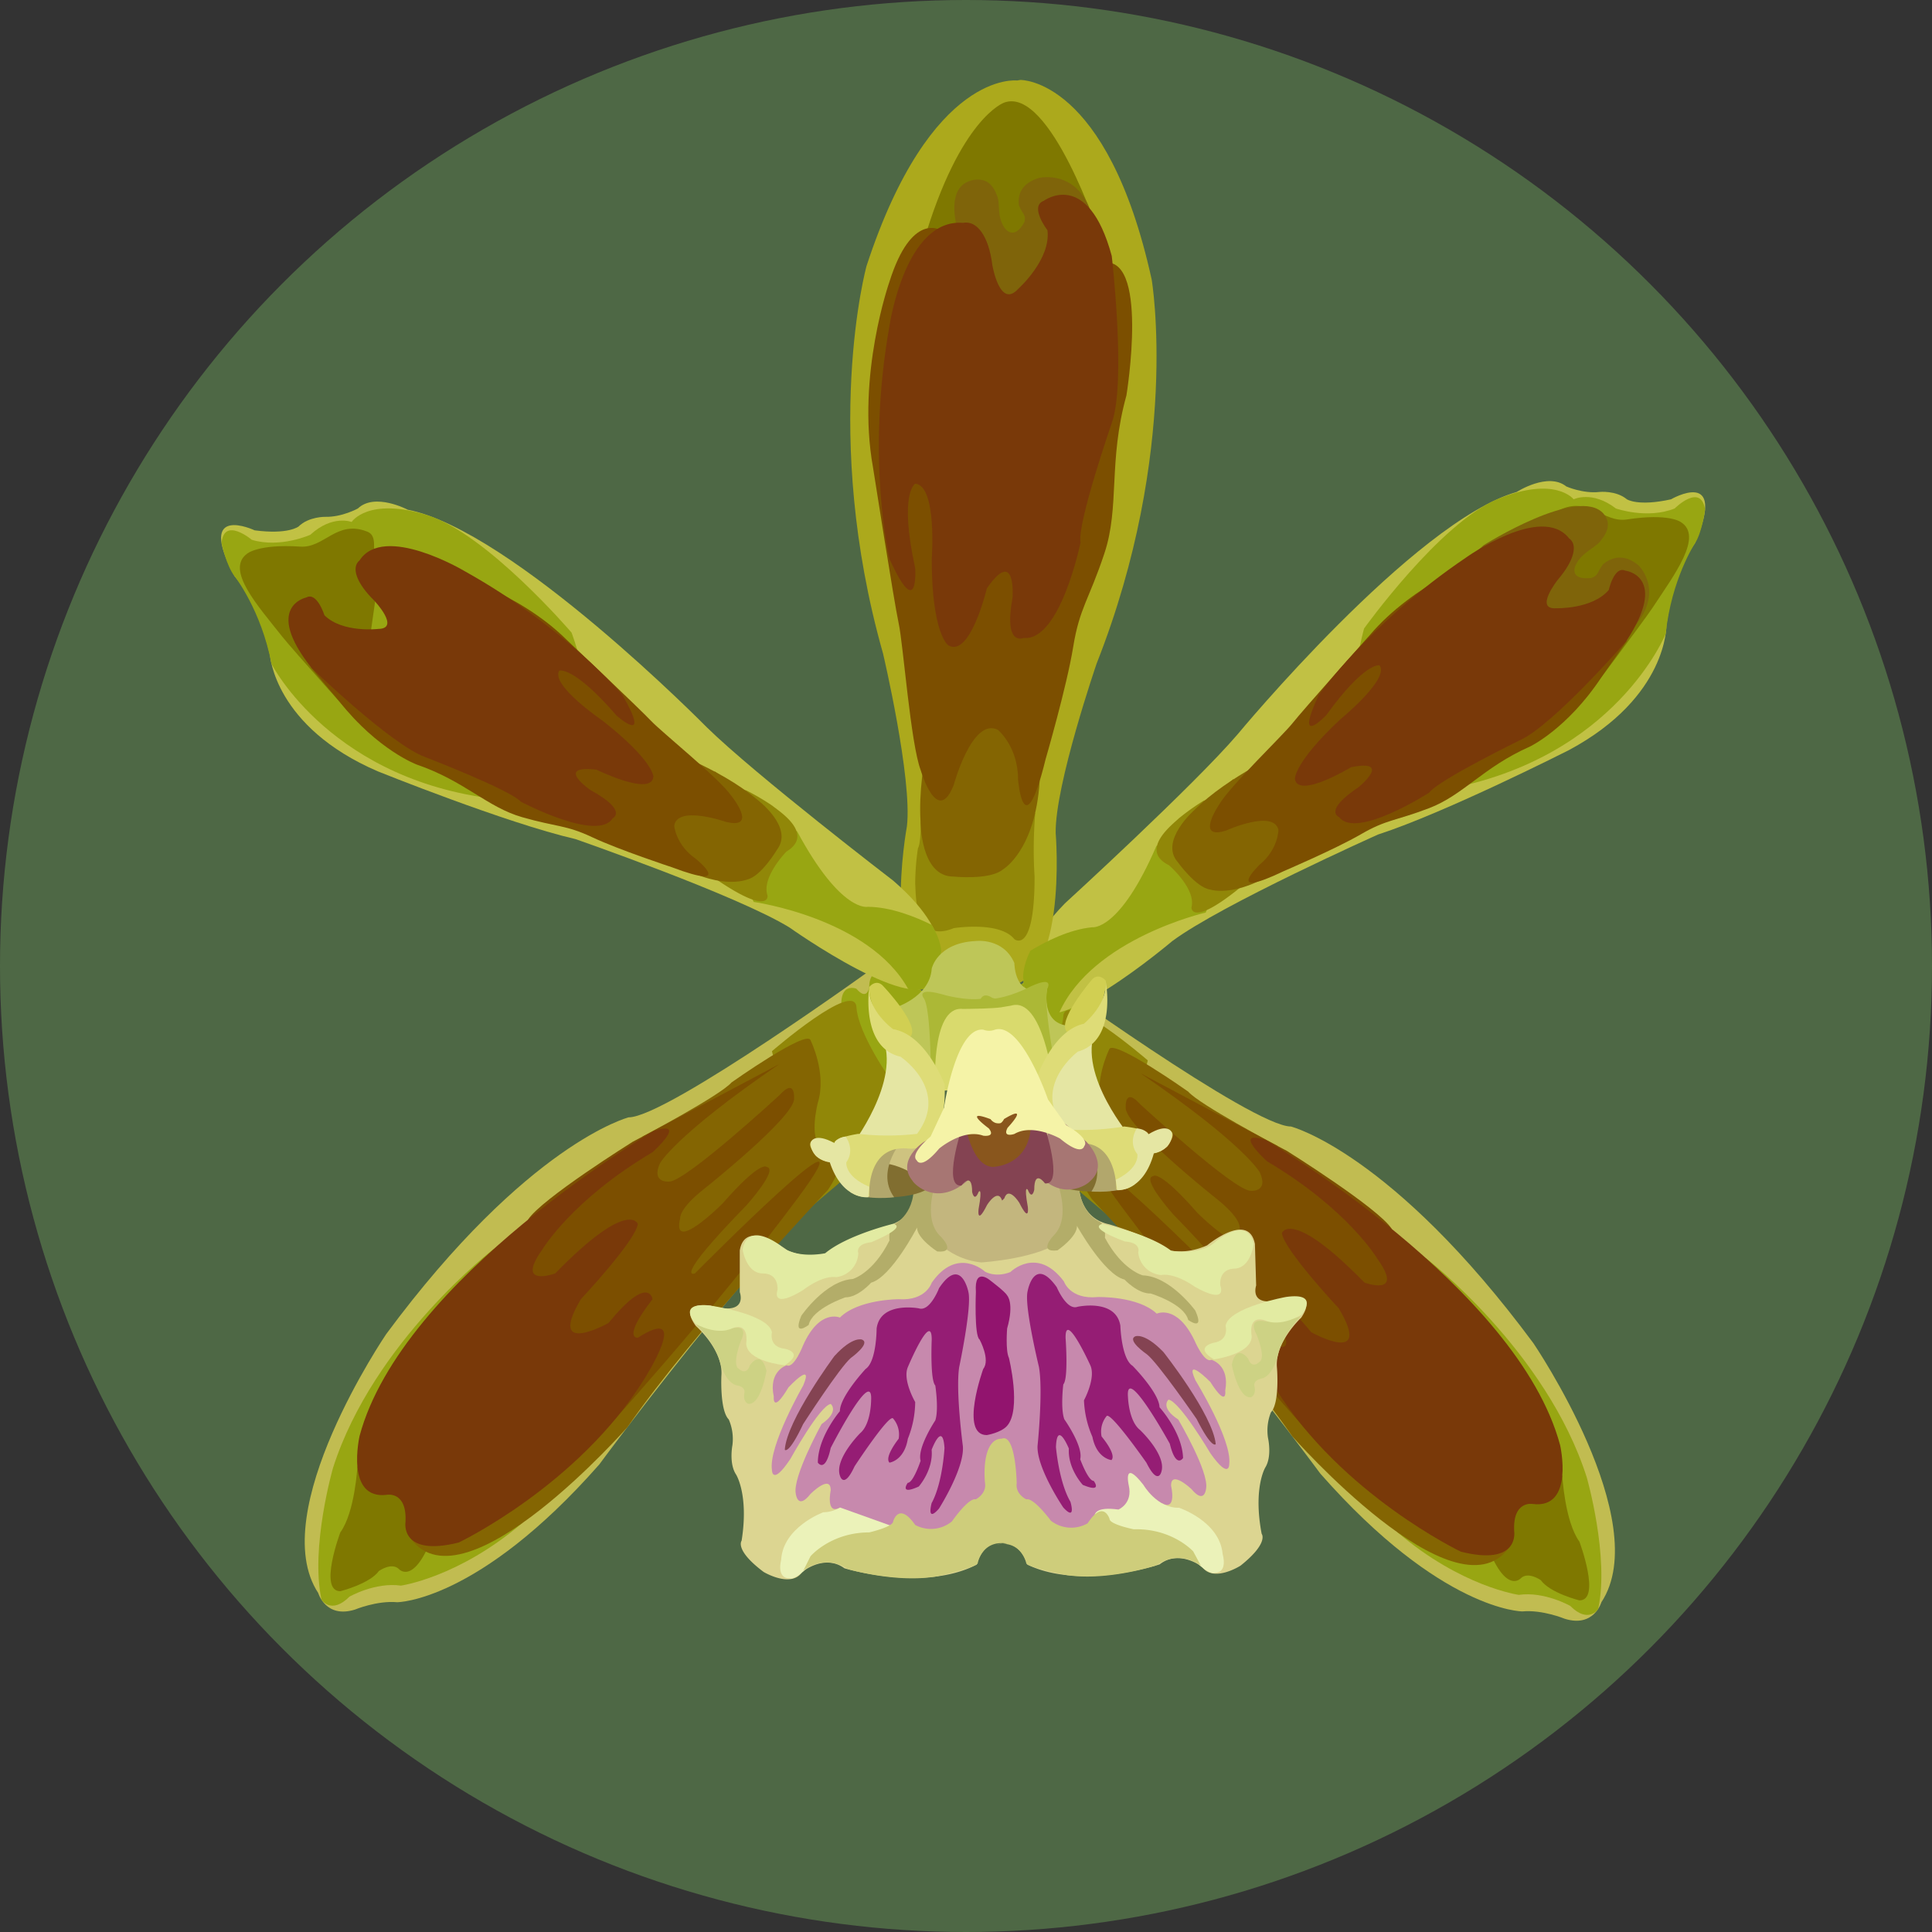 <svg xmlns="http://www.w3.org/2000/svg" viewBox="0 0 1080 1080">
    <rect x="0" y="0" width="1080" height="1080" fill="#333333" stroke="none"/>
    <defs>
        <style>.encyclia-1{fill:#4e6845;}.encyclia-2{fill:#c1bc51;}.encyclia-3{fill:#98a612;}.encyclia-4{fill:#7f7800;}.encyclia-5{fill:#918708;}.encyclia-6{fill:#846502;}.encyclia-7{fill:#7c4f00;}.encyclia-8{fill:#793909;}.encyclia-9{fill:#c1c144;}.encyclia-10{fill:#aca91c;}.encyclia-11{fill:#7f640a;}.encyclia-12{fill:#bec658;}.encyclia-13{fill:#dcd591;}.encyclia-14{fill:#c3b67e;}.encyclia-15{fill:#acb836;}.encyclia-16{fill:#d9da6d;}.encyclia-17{fill:#a3784e;}.encyclia-18{fill:#b3ad69;}.encyclia-19{fill:#816e30;}.encyclia-20{fill:#cec380;}.encyclia-21{fill:#e5e6a3;}.encyclia-22{fill:#d1cf52;}.encyclia-23{fill:#b2a76c;}.encyclia-24{fill:#dedc77;}.encyclia-25{fill:#a77673;}.encyclia-26{fill:#ebf2b9;}.encyclia-27{fill:#cdd284;}.encyclia-28{fill:#c789ad;}.encyclia-29{fill:#844352;}.encyclia-30{fill:#951d74;}.encyclia-31{fill:#cecd7b;}.encyclia-32{fill:#92146e;}.encyclia-33{fill:#e2eba2;}.encyclia-34{fill:#89561d;}.encyclia-35{fill:#f5f3a7;}
        </style>
    </defs>
    <title>ORCHIDS</title>
        <g id="encycliaTampensis"><circle class="encyclia-1" cx="540" cy="540" r="540"/><path class="encyclia-2" d="M492.09,538.35S373,624.6,351.43,624.6c0,0-56.47,14.37-135.53,121.15,0,0-67.76,99.59-38,144.77,0,0,4.11,14.37,20.54,9.24,0,0,12.32-5.14,23.61-4.11,0,0,45.18,0,112.94-77,0,0,115-156.07,162.23-181.73l45.17-64.69Z"/><path class="encyclia-3" d="M276.19,698s-67.47,51.82-90.06,122.66c0,0-12.78,44.5-6.39,73.59,0,0,5.36,8.55,15.63-1.72,0,0,14.37-8.21,28.75-6.16,0,0,32.2-4.49,67.95-35.1Z"/><path class="encyclia-4" d="M199.8,819.64s-1.35,25.7-9.57,37c0,0-12.32,32.85,0,32.85,0,0,16.43-4.11,21.57-11.29,0,0,7.18-5.14,11.29-1,0,0,9.24,10.27,20.53-23.61l-18.48-35.94Z"/><path class="encyclia-3" d="M497.9,542.26s-12-2.88-12,9.44c0,0-1,8.21-7.18,1,0,0-12.33-5.13-7.19,18.49,0,0,11.29,25.66,10.27,35.93,0,0-5.14,24.64,20.53,18.48l29.94-60.19Z"/><path class="encyclia-5" d="M431.52,587.63s46.2-40,47.23-24.64,19.5,41.07,19.5,41.07l-18.48,48.26-26.49,22.44Z"/><path class="encyclia-6" d="M408.93,605.09s42.09-29.78,44.15-23.62c0,0,9.24,18.48,4.1,34.91,0,0-6.16,23.62,4.11,25.67,0,0,16.55.74,1.6,23,0,0-74.81,78.93-112.13,132.71,0,0-90.71,103.12-121,62.54l12.84-63.17L359.17,635.35S402.77,612.27,408.93,605.09Z"/><path class="encyclia-7" d="M333,805.3s65.71-71.87,112.94-135.53-57.5,42.1-57.5,42.1-13.34,5.13,28.75-38c0,0,18.48-20.54,11.3-21.56,0,0-3.08-4.11-24.65,20.53,0,0-28.74,28.75-23.61,8.22,0,0-1-5.14,13.35-16.43,0,0,50.31-40,50.31-50.31,0,0,1-12.32-8.22-2.06,0,0-52.36,48.26-61.6,48.26,0,0-10.27,1-5.13-10.27,0,0,8.21-15.4,66.73-55.44L353.7,638.25s-51.18,32-58.55,43.57l-4.3,81.38Z"/><path class="encyclia-8" d="M365.29,632.3S224.63,714.43,201,802.73c0,0-8.22,35.94,15.4,32.86,0,0,11.29-2.06,10.26,15.4,0,0-3.08,19.51,29.78,11.29,0,0,66.74-31.83,103.7-91.38,0,0,27.21-42.6-3.6-23.1,0,0-9.24,1,8.22-21.56,0,0-2-14.37-24.64,13.35,0,0-34.91,19.51-15.4-13.35,0,0,30.8-32.85,31.82-42.09,0,0-5.13-14.38-46.2,27.72,0,0-22.59,8.21-7.19-13.35,0,0,16.43-27.72,61.61-54.42C364.78,644.1,385.31,625.62,365.29,632.3Z"/><path class="encyclia-2" d="M581,543.48s119.1,86.25,140.66,86.25c0,0,56.47,14.37,135.53,121.15,0,0,67.77,99.6,38,144.77,0,0-4.11,14.38-20.53,9.24,0,0-12.32-5.13-23.62-4.1,0,0-45.17,0-112.94-77,0,0-115-156.06-162.22-181.73l-45.18-64.68Z"/><path class="encyclia-3" d="M796.94,703.17S864.42,755,887,825.83c0,0,12.78,44.51,6.39,73.59,0,0-5.37,8.55-15.63-1.71,0,0-14.38-8.22-28.75-6.17,0,0-32.2-4.49-67.95-35.1Z"/><path class="encyclia-4" d="M873.33,824.78s1.36,25.7,9.57,37c0,0,12.32,32.85,0,32.85,0,0-16.43-4.1-21.56-11.29,0,0-7.19-5.13-11.29-1,0,0-9.24,10.27-20.54-23.61L848,822.75Z"/><path class="encyclia-3" d="M575.24,547.39s12-2.88,12,9.44c0,0,1,8.22,7.19,1,0,0,12.32-5.14,7.19,18.48,0,0-11.3,25.67-10.27,35.93,0,0,5.13,24.65-20.53,18.49l-29.95-60.19Z"/><path class="encyclia-5" d="M641.62,592.77s-46.2-40-47.23-24.64-19.51,41.06-19.51,41.06l18.48,48.26,26.5,22.44Z"/><path class="encyclia-6" d="M664.21,610.22s-42.1-29.77-44.15-23.61c0,0-9.24,18.48-4.11,34.91,0,0,6.16,23.61-4.1,25.66,0,0-16.56.75-1.61,23,0,0,74.82,78.93,112.14,132.71,0,0,90.71,103.13,121,62.54l-12.84-63.17L714,640.49S670.37,617.41,664.21,610.22Z"/><path class="encyclia-7" d="M740.19,810.43s-65.71-71.87-112.94-135.52S684.74,717,684.74,717s13.35,5.13-28.75-38c0,0-18.48-20.53-11.29-21.56,0,0,3.08-4.11,24.64,20.54,0,0,28.75,28.74,23.62,8.21,0,0,1-5.13-13.35-16.43,0,0-50.31-40-50.31-50.31,0,0-1-12.32,8.21-2.05,0,0,52.37,48.25,61.61,48.25,0,0,10.26,1,5.13-10.26,0,0-8.21-15.4-66.74-55.45l81.92,43.44s51.18,32,58.56,43.57l4.29,81.38Z"/><path class="encyclia-8" d="M707.84,637.43s140.67,82.14,164.28,170.44c0,0,8.21,35.93-15.4,32.85,0,0-11.29-2.05-10.27,15.4,0,0,3.08,19.51-29.77,11.3,0,0-66.74-31.83-103.7-91.38,0,0-27.21-42.61,3.59-23.1,0,0,9.24,1-8.21-21.56,0,0,2-14.38,24.64,13.34,0,0,34.91,19.51,15.4-13.34,0,0-30.8-32.86-31.83-42.1,0,0,5.13-14.37,46.2,27.72,0,0,22.59,8.21,7.19-13.35,0,0-16.43-27.72-61.6-54.41C708.36,649.24,687.82,630.76,707.84,637.43Z"/><path class="encyclia-9" d="M576.8,561.45S558.32,543,595.28,505c0,0,71.87-65.71,96.51-94.46,0,0,98.57-119.1,156.06-135.53,0,0,17.46-11.29,27.73-3.08,0,0,9.24,4.11,18.48,3.08,0,0,9.24-1,15.4,4.11,0,0,6.16,4.11,24.64,0,0,0,31.83-18.48,13.35,24.64,0,0-11.81,14.89-15.92,45.69,0,0,1,40.05-54.41,69.82,0,0-68.8,34.91-106.78,47.23,0,0-87.28,39-115,59.55C655.34,526,586.55,584.55,576.8,561.45Z"/><path class="encyclia-3" d="M762.53,351.33S804.9,292.22,837.16,279s42.52.11,42.52.11S890,274,903.3,284.24c0,0,17.45,6.16,32.85,0,0,0,14.48-14.49,17,.45,0,0-1.59,12.89-5.69,19.05,0,0-13.13,20-16.32,50.55,0,0-27.83,69.58-123.32,87C730.81,462.89,762.53,351.33,762.53,351.33Z"/><path class="encyclia-10" d="M542.92,550.16H529.57c-39,0-22.59-88.3-22.59-88.3,3.08-26.7-13.35-96.51-13.35-96.51-34.91-123.21-9.24-216.64-9.24-216.64C520.33,38.85,568.58,45,568.58,45l1.78-.31S619,43.38,643.8,156.27c0,0,16.23,95.52-30.77,214.64,0,0-23.3,67.83-22.9,94.7,0,0,7.55,89.5-31.27,85.61l-13.28-1.33Z"/><path class="encyclia-4" d="M614.79,132.28S587.06,48.09,561.4,57.33c0,0-24.64,8.21-45.18,78Z"/><path class="encyclia-5" d="M511.6,494.2c.51,4.62-1,33.88,21.56,24.64,0,0,25.67-4.1,33.88,6.16,0,0,11.3,9.24,11.3-34.91a244.56,244.56,0,0,1,.38-35.63l-64.06-4.36s.72,20.49-1.52,24.08A138.82,138.82,0,0,0,511.6,494.2Z"/><path class="encyclia-6" d="M514.58,459.15S514.45,490,532.93,490c0,0,20.53,2.14,27.74-4,0,0,18.05-10.43,20.5-49.32l-14.92-55.38-41.1,7S512.66,427.32,514.58,459.15Z"/><path class="encyclia-7" d="M502.36,348.41c2.57,11.8,6.67,67.25,12.32,82.13,0,0,9.24,31.83,18.48,8.22,0,0,10.27-38,24.64-30.8,0,0,11.3,9.24,11.3,27.72,0,0,3.08,39,15.4-11.3,0,0,11.81-40.55,15.4-62.63s8.73-26.18,17.45-52.36,2.06-51.34,12.32-88.3c0,0,13.35-81.11-14.37-73.92l-63.66,43.12-26-61.69s-16.09-10.18-28.41,28.83c0,0-18.48,52.37-9.24,103.7C488,261.13,499.79,336.6,502.36,348.41Z"/><path class="encyclia-11" d="M538.81,139.47s-15.4-35.94,6.16-39c6.42-.64,10,2.33,12.58,9.41,1.54,4.24-.26,11.13,3.85,17.29,0,0,5.13,8.21,11.29-3.08,1-4.11-1-4.11-3.12-9.35-.68-5.62,1.07-12.22,11.33-15.3,0,0,21.57-5.13,29.42,20.54l-6.83,71.87H538.81Z"/><path class="encyclia-8" d="M583.47,112.26s24.64-18.48,38,30.8c0,0,8.21,70.84,0,93.43,0,0-19.51,56.47-17.45,66.74,0,0-11.3,55.44-31.83,53.39,0,0-11.3,5.13-6.16-22.59,0,0,2.05-28.75-14.38-5.13,0,0-9.24,39-21.56,31.83,0,0-9.24-6.16-9.24-48.26,0,0,3.08-41.07-9.24-42.1,0,0-9.24,5.14,0,47.23,0,0,2,30.81-14.37-5.13,0,0-13.35-55.44,0-130.39,0,0,8.72-60.07,41.07-57.5,7.7-1.54,14.37,7.19,16.42,23.61,0,0,4.11,24.65,14.38,13.35,0,0,18.48-16.43,16.42-32.85C585.52,128.69,575.26,115.34,583.47,112.26Z"/><path class="encyclia-4" d="M885.84,391s32.92-43.66,38-51.34c12-18.24,28.49-39.85,15.74-47.82,0,0-6.57-5.09-30.11-1.46-13.35,2.05-21.56-13.35-38-5.14-7.4,3.7,1.24,15-6,17.84Z"/><path class="encyclia-3" d="M576,531.46c8.59-5.21,21.8-11.91,34.65-13.13,0,0,15.19,2.4,35.83-45.52L691.79,467,674,510.13s-63.14,14.44-81.78,55.78c-2.1,1.7-8.81.94-8.81.94s-10.8-2.54-11.29-19.37C571.66,547.08,571.66,539.89,576,531.46Z"/><path class="encyclia-5" d="M659,457.45c-2.78,2.8-22.75,17.66-5.58,26.19,0,0,15.32,13.14,12.62,23.59,0,0-.52,11.74,28.46-12.07a229.71,229.71,0,0,1,23.58-19L689.44,435.5s-13.1,11.48-16.55,12.07A130,130,0,0,0,659,457.45Z"/><path class="encyclia-6" d="M667.66,452.81s-19.68,17.26-9.32,29.06c0,0,10.19,14.26,18.15,15.4,0,0,16.8,5.61,42.93-14.72l26.83-40.67-27.6-22.2S686.83,433.67,667.66,452.81Z"/><path class="encyclia-7" d="M722.56,404.23c-5.53,7-35.24,35.36-41.08,45.58,0,0-13.82,20.21,4,14.43,0,0,26.51-11.94,29.17-.34,0,0,0,10.79-10.51,19.46,0,0-20.82,20.06,13.69,3.52,0,0,28.7-12.26,43-20.56s19-7.28,38.1-14.57,30.26-22.9,56.19-34.36c0,0,20.9-9.85,40-38.7l14.38-20.53-73.47.12,23-43.81s-1.76-14-29.83-2.74c0,0-38.57,14-63.53,43.34C765.61,355.07,728.09,397.23,722.56,404.23Z"/><path class="encyclia-11" d="M829.37,304.77s53.14-33.49,67-17.63c3.88,4.88,3.08,9.5-1.94,15.59-3,3.65-10.1,6.07-13.51,12.91,0,0-4.71,8.83,8.58,7.48,4.21-1.49,3.15-3.16,6.76-7.83,4.68-3.73,11.49-6,19.54.61,0,0,15.7,14.7-3.25,35.61l-67.88,35-52.26-48.92Z"/><path class="encyclia-8" d="M908.58,319s24.57,2.92.48,39.46c0,0-40.37,46.37-58.92,55.08,0,0-45.84,22.36-51.24,29.56,0,0-40.88,26.36-50.35,13.63,0,0-9.16-3.3,11-16.77,0,0,19.2-15.79-4.3-11.08,0,0-29.45,17.82-31.37,6.67,0,0-1-8.81,25.59-33.63,0,0,27.51-22.48,21.7-30,0,0-8.08-2.15-29.78,27.85,0,0-18.35,19.31-4.3-11.09,0,0,28-40.17,82.24-76.87,0,0,42.45-30.52,57.78-10.87,5,3.41,3,12.29-6.28,23.13,0,0-13.39,16.83-.89,15.93,0,0,20,.67,29.34-10.16C899.3,329.81,902.33,316.18,908.58,319Z"/><path class="encyclia-9" d="M522.63,547s16.82-20-23.27-54.67c0,0-77.26-59.28-104.29-85.8,0,0-108.45-110.17-167.14-121.59,0,0-18.37-9.75-27.89-.69,0,0-8.85,4.89-18.15,4.66,0,0-9.29-.22-15,5.42,0,0-5.78,4.62-24.55,2.12,0,0-33.3-15.67-11.17,25.7,0,0,13,13.82,19.78,44.15,0,0,2.43,40,60.23,64.88,0,0,71.54,28.86,110.45,37.86,0,0,90.3,31.36,119.69,49.43C441.33,518.45,514.9,570.84,522.63,547Z"/><path class="encyclia-3" d="M319.5,353.62S272.2,298.38,238.93,288s-42.36,3.78-42.36,3.78-10.67-4.23-23.09,7.15c0,0-16.86,7.64-32.73,2.82,0,0-15.67-13.18-16.89,1.92,0,0,2.69,12.71,7.32,18.49,0,0,14.79,18.77,20.6,48.95,0,0,33.72,66.93,130.35,76.1C360.71,462,319.5,353.62,319.5,353.62Z"/><path class="encyclia-4" d="M200.06,403.78s-36.55-40.66-42.26-47.88C144.25,338.77,126,318.65,138,309.61c0,0,6.11-5.63,29.88-4.05,13.47.9,20.33-15.15,37.4-8.38,7.69,3.05.06,15,7.52,17.25Z"/><path class="encyclia-3" d="M520.81,517c-9-4.45-22.74-10-35.65-10.09,0,0-14.92,3.7-39.61-42.27l-45.62-1.9,21.41,41.45s64.15,8.95,86.28,48.54c2.24,1.51,8.85.17,8.85.17s10.55-3.46,9.59-20.27C526.51,532.22,525.89,525.06,520.81,517Z"/><path class="encyclia-5" d="M431.79,450.44c3,2.55,24.18,15.64,7.81,25.62,0,0-14.13,14.41-10.54,24.59,0,0,1.53,11.65-29.39-9.58a228.82,228.82,0,0,0-25.12-16.89l25-43s14,10.32,17.53,10.61A129.52,129.52,0,0,1,431.79,450.44Z"/><path class="encyclia-6" d="M422.76,446.56s21.08,15.5,11.78,28.15c0,0-8.93,15.09-16.76,16.91,0,0-16.25,7-44-11l-30.24-38.21,25.59-24.5S402,429.14,422.76,446.56Z"/><path class="encyclia-7" d="M363.87,402.89c6.12,6.51,38.16,32.2,44.86,41.87,0,0,15.51,19-2.75,14.73,0,0-27.44-9.62-29.09,2.16,0,0,.89,10.77,12.15,18.49,0,0,22.47,18.2-13.34,4.69,0,0-29.65-9.75-44.6-16.79s-19.6-5.61-39.21-11.23S259.77,436.6,233,427.41c0,0-21.67-8-43.15-35.11l-16.09-19.22,73.21-6.2L220.25,325.2s.55-14.09,29.48-5.3c0,0,39.63,10.61,67,37.72C316.75,357.62,357.76,396.39,363.87,402.89Z"/><path class="encyclia-8" d="M171.21,334s-24.23,5,2.91,39.35c0,0,44.22,42.72,63.45,49.81,0,0,47.59,18.33,53.59,25,0,0,43,22.74,51.34,9.25,0,0,8.84-4.09-12.42-15.76,0,0-20.5-14.09,3.32-11.42,0,0,30.88,15.22,31.84,3.95,0,0,.19-8.86-28.39-31.3,0,0-29.35-20-24.21-28,0,0,7.87-2.84,32.07,25.18,0,0,19.94,17.66,3.33-11.42,0,0-31.33-37.61-88.55-69.51,0,0-44.92-26.75-58.5-5.86-4.7,3.83-1.94,12.51,8.25,22.51,0,0,14.78,15.61,2.25,15.79,0,0-19.92,2.4-30.1-7.6C181.39,344,177.19,330.64,171.21,334Z"/><path class="encyclia-12" d="M499.28,563.66s20.53-5.8,21.56-22.23c0,0,3.08-14.37,24.64-15.4,0,0,15.4-2,21.56,12.32,0,0,0,21.56,18.48,13.35,0,0-6.16,27.72,21.57,20.53l-23.11,21-31.11,6-49.48-8.52Z"/><path class="encyclia-13" d="M557.47,862.79c13.28-2.44,16.79,11.83,16.79,11.83,30.21,14.52,74-.13,74-.13,11-8.54,23.66,1.35,23.66,1.35,6.43,9.06,21.55-.63,21.55-.63,16.06-12.8,11.8-17.81,11.8-17.81-4.86-25.54,2-37,2-37,3.92-6.28,1.57-16.48,1.57-16.48a27.39,27.39,0,0,1,1.62-14.43c5-5.28,3.38-24.75,3.38-24.75-1.45-14.34,13.55-28.14,13.55-28.14,9.84-14.67-8.54-11-8.54-11-21.37,6.79-16.65-7-16.65-7l-.69-23.26c-3.62-18.38-26.68.79-26.68.79-12.16,5.5-21.49,2.69-21.49,2.69-10.51-7.9-33.3-14.42-33.3-14.42-17.56-3.59-17-22.71-17-22.71L584.5,659.5l-70.85,6.16s-1.54,15.92-19,20c0,0-22.59,7.18-32.86,15.4,0,0-9.24,3.08-21.56-2.06,0,0-23.61-18.48-26.69,0V722.3s5.13,13.7-16.43,7.54c0,0-18.48-3.08-8.21,11.29,0,0,15.4,13.35,14.37,27.72,0,0-1,19.51,4.11,24.64a27.34,27.34,0,0,1,2.05,14.38s-2.05,10.26,2.05,16.42c0,0,7.19,11.3,3.08,37,0,0-4.1,5.13,12.33,17.45,0,0,15.4,9.24,21.56,0,0,0,12.32-10.27,23.61-2.05,0,0,44.15,13.34,73.93-2.06,0,0,3.08-14.37,16.42-12.32"/><path class="encyclia-14" d="M522.89,652.32s-14.37,16.42-5.13,34.91c0,0,10.27,16.42,30.8,18.48,0,0,33.88-2.06,46.21-13.35,0,0,10.26-39,3.08-49.28l-25.67-30.81H538.3Z"/><path class="encyclia-15" d="M559.35,606.57,590.13,598s-7.57-39.49-4.45-45.87c0,0,3.94-7.58-12.28.65,0,0-9.25,4.46-17.21,5.42l-1.47-.36s-4.1-3.08-6.16,0a4.16,4.16,0,0,1-.5.61v-.1c-8.21,1-19.51-2-19.51-2-17.45-5.14-12.2,1.6-12.2,1.6,4.23,5.71,4,45.92,4,45.92l31.83,2.79L549,569.15h6.68Z"/><path class="encyclia-16" d="M565.21,562.15l-4.31.73h0l-1.16.21c-5.08.73-17,.85-17,.85v0c-2.41,0-4.5.06-4.5.06-18.49-2-15.41,46.2-15.41,46.2l29.78-3.08h6.16l.09-.16,0,.19,29.83-2.4S583,556.76,565.21,562.15Z"/><path class="encyclia-17" d="M524.43,642.56s18.49,9.24,32.86,5.14V612.79Z"/><path class="encyclia-18" d="M510.57,659.5l13.35-1s-9.24,22.59,2.05,32.85c0,0,9.25,9.24-2.05,8.22,0,0-11.29-7.19-11.29-13.35,0,0-14.38,27.72-25.67,30.8,0,0-7.19,8.21-14.38,8.21,0,0-18.48,6.17-20.53,15.41,0,0-9.24,7.18-4.11-5.14,0,0,13.35-19.51,28.75-20.53,0,0,11.3-3.08,20.54-21.56,0,0-1-7.21,3.08-9.26C500.31,684.13,512.63,678,510.57,659.5Z"/><path class="encyclia-18" d="M603.3,658.54l-13.37-.63s9.9,22.3-1.08,32.9c0,0-9,9.51,2.29,8.15,0,0,11.08-7.52,10.9-13.68,0,0,15.19,27.29,26.57,30,0,0,7.42,8,14.61,7.79,0,0,18.65,5.61,21,14.79,0,0,9.45,6.91,3.95-5.26,0,0-13.92-19.1-29.34-19.67,0,0-11.38-2.75-21.16-21,0,0,.81-7.24-3.36-9.16C614.29,682.85,601.8,677.07,603.3,658.54Z"/><path class="encyclia-19" d="M485.42,669.26s26.69,2,34.91-6.16l-9.24-17.46-25.21,1.87Z"/><path class="encyclia-20" d="M510.06,655.91s-23.61-14.37-26.69,3.08l18.48-33.88,18.48,5.13S520.33,660,510.06,655.91Z"/><path class="encyclia-21" d="M479.77,641h27.72l13.35-10.26,2-20.54-10.26-18.48-19.51-12.32c11.29,24.64-17.45,61.6-17.45,61.6"/><path class="encyclia-22" d="M494.15,551.7s20.37,21.54,14.8,27.71l-9.67,5.14S484.91,562,485.93,551.7C485.93,551.7,490,546.56,494.15,551.7Z"/><path class="encyclia-23" d="M506,635.35s-17.46,18.51-6.17,33.91c0,0-14.37,2-24.12-2.59C475.67,666.67,489.53,635.33,506,635.35Z"/><path class="encyclia-24" d="M485.93,551.7s-5.13,33.88,17.46,39c0,0,27.72,18.48,9.24,43.13a144.89,144.89,0,0,1-32.86,0s-13.35,2-13.35,5.13c0,0-21.56-7.19-10.26,7.19,0,0,5.13,4.1,8.21,3.08,0,0,7.19,22.59,21.56,19.5,0,0-2.05-28.74,21.56-26.69S528,606.11,528,606.11s-10.27-27.72-28.75-30.8C499.28,575.31,484.91,565.05,485.93,551.7Z"/><path class="encyclia-21" d="M472.72,635.35s5.51,7.21.38,14.4c0,0-1.13,7.78,12.78,13.64l-.46,5.87s-14.38,2-21.56-19.51c0,0-10.88-1.12-10.58-11.34,0,0,1.85-5.6,13.14.56C466.42,639,467.72,635.84,472.72,635.35Z"/><path class="encyclia-25" d="M516.22,638.46s-15.4,10.26-6.16,21.56c1,2.05,14.37,15.4,31.83-1l-6.16-31.83Z"/><path class="encyclia-26" d="M494.15,845.34S485.93,842.26,488,832c0,0,3.08-15.4-8.22,0,0,0-7.19,13.35-19.51,13.35,0,0-22.58,8.22-23.61,26.7,0,0-2.85,10.28,4.74,10.27,0,0,3.47,2.05,14.77-11.3l46.2-11.29S518.79,841.24,494.15,845.34Z"/><path class="encyclia-27" d="M389.42,740.62s11.29,3.08,19.51,2c0,0,10.27-3.08,5.13,7.19,0,0-5.13,13.34-1,15.4,0,0,4.11,4.1,6.17-2.06,0,0,6.16-9.24,9.24,3.08,0,0-3.08,19.51-10.27,18.49,0,0-3.08-1-2.06-6.17,0,0,1-3.08-4.1-4.1,0,0-6.33-.39-9.84-14.06C402.17,760.44,399.69,750.88,389.42,740.62Z"/><path class="encyclia-28" d="M563.64,845.66,597,861.11l52.72-20.68c8.27,4.26,4.93-9.79,4.93-9.79-.28-9.23,11.34,1.72,11.34,1.72,7.46,9,8.22-.24,8.22-.24,1.77-9.3-15.53-38.57-15.53-38.57-10.47-6.88-5.46-11.14-5.46-11.14,6.19.84,23.49,30.12,23.49,30.12,10.72,15.09,10.44,5.85,10.44,5.85,1.66-13.4-18.84-46.69-18.84-46.69-6.58-14.18,8.24.79,8.24.79,9.69,15.12,8.36,4.88,8.36,4.88,2.66-14.46-7.7-17.23-7.7-17.23-4,2.17-9.57-11-9.57-11-9.84-20.25-21-14.78-21-14.78-10.57-10-33.14-9.29-33.14-9.29-15.37,1.48-18.75-8.7-18.75-8.7-15-20.1-29.94-5.27-29.94-5.27-8.41,3.3-14.18-.23-14.18-.23s-15.4-14.37-29.78,6.16c0,0-3.08,10.27-18.48,9.24,0,0-22.59,0-32.86,10.27,0,0-11.29-5.13-20.53,15.4,0,0-5.13,13.35-9.24,11.29,0,0-10.27,3.08-7.19,17.46,0,0-1,10.27,8.22-5.14,0,0,14.37-15.4,8.21-1,0,0-19.51,33.88-17.45,47.23,0,0,0,9.24,10.26-6.16,0,0,16.43-29.78,22.59-30.8,0,0,5.13,4.1-5.13,11.29,0,0-16.43,29.77-14.38,39,0,0,1,9.25,8.22,0,0,0,11.29-11.29,11.29-2.05,0,0-2.93,14.14,5.21,9.64l53.31,19.11,32.86-16.43Z"/><path class="encyclia-29" d="M481.83,748.83s-5.14-2.05-15.41,9.24c0,0-26.69,35.94-27.72,52.36,0,0,2.06,3.08,10.27-14.37,0,0,20.53-31.83,26.7-37C475.67,759.1,487,750.88,481.83,748.83Z"/><path class="encyclia-30" d="M513.65,731.38s-21.56-4.11-23.61,11.29c0,0,0,18.48-6.16,22.59,0,0-14.38,15.4-14.38,23.61,0,0-12.32,14.38-12.32,28.75,0,0,4.11,6.16,7.19-8.21,0,0,23.62-46.21,22.59-26.7,0,0,0,13.35-6.16,18.48,0,0-14.38,14.38-11.3,23.62,0,0,2.06,8.21,8.22-5.14,0,0,19.51-29.77,21.56-26.69a13.72,13.72,0,0,1,3.08,11.29s-8.21,10.27-5.13,13.35c0,0,8.21-1,10.26-13.35a56.13,56.13,0,0,0,4.11-20.53s-7.19-12.32-4.11-19.51c0,0,13.35-31.83,13.35-15.4,0,0-1,22.59,2,25.67,0,0,2.06,13.35,0,19.51,0,0-10.26,15.4-8.21,22.58,0,0-4.11,12.32-7.19,12.32,0,0-5.13,7.19,6.16,2.06,0,0,8.22-9.24,7.19-20.54,0,0,6.16-16.42,7.19-1,0,0-1,19.5-7.19,30.8,0,0-3.08,11.29,4.11,3.08,0,0,14.37-22.59,13.35-34.91,0,0-4.11-30.8-2.06-44.15,0,0,7.19-33.88,5.14-42.1,0,0-4.11-20.53-16.43-2C525,720.08,519.81,733.43,513.65,731.38Z"/><path class="encyclia-26" d="M625.22,843.84s8.12-3.32,5.76-13.52c0,0-3.53-15.31,8.21-.25,0,0,7.58,13.13,19.89,12.77,0,0,22.83,7.54,24.4,26,0,0,3.15,10.2-4.43,10.42,0,0-3.42,2.14-15.1-10.87l-46.52-9.92S600.47,840.46,625.22,843.84Z"/><path class="encyclia-31" d="M562.94,862.8c-14.38-2.06-16.43,11.29-16.43,11.29-4.11,3.08-22.68,7.09-22.68,7.09-22.68,4-49.72-4-49.72-4a20.65,20.65,0,0,0-25.14,1l4.11-8.22s11.29-13.34,32.85-13.34c0,0,13.35-3.08,13.35-6.16,0,0,3.08-11.3,12.32,2a18.48,18.48,0,0,0,20.54-2s9.24-13.35,13.34-12.33c0,0,6.16-3.08,5.14-9.24,0,0-2.18-19.6,6.29-24a6.7,6.7,0,0,1,3-.63c7.94-3.28,8.43,24.82,8.43,24.82-.85,6.19,5.4,9.08,5.4,9.08,4.08-1.14,13.71,11.93,13.71,11.93A18.47,18.47,0,0,0,608,851.54c8.84-13.61,12.26-2.42,12.26-2.42.09,3.08,13.52,5.77,13.52,5.77,21.55-.64,33.24,12.37,33.24,12.37l4.34,8.09a20.64,20.64,0,0,0-25.16-.23s-26.79,8.77-49.57,5.42c0,0-18.69-3.46-22.88-6.42,0,0-2.45-13.28-16.76-10.8"/><path class="encyclia-27" d="M726.8,736.06s-11.2,3.42-19.44,2.63c0,0-10.35-2.77-4.92,7.34,0,0,5.53,13.19,1.49,15.36,0,0-4,4.23-6.22-1.87,0,0-6.43-9-9.15,3.35,0,0,3.66,19.41,10.81,18.17,0,0,3-1.11,1.87-6.21,0,0-1.12-3.05,4-4.23,0,0,6.31-.57,9.41-14.34C714.64,756.26,716.84,746.63,726.8,736.06Z"/><path class="encyclia-29" d="M634.68,747s5.07-2.21,15.67,8.78c0,0,27.74,35.13,29.25,51.52,0,0-2,3.14-10.68-14.07,0,0-21.47-31.2-27.78-36.15C641.14,757.09,629.61,749.21,634.68,747Z"/><path class="encyclia-30" d="M602.35,730.5s21.43-4.74,23.94,10.59c0,0,.54,18.47,6.82,22.4,0,0,14.83,15,15.07,23.18,0,0,12.74,14,13.16,28.37,0,0-3.92,6.28-7.42-8,0,0-25-45.48-23.37-26,0,0,.39,13.34,6.7,18.29,0,0,14.8,13.94,12,23.27,0,0-1.81,8.27-8.36-4.89,0,0-20.38-29.19-22.34-26.05A13.73,13.73,0,0,0,615.79,803s8.52,10,5.53,13.19c0,0-8.24-.78-10.66-13a56.07,56.07,0,0,1-4.71-20.4s6.82-12.53,3.53-19.62c0,0-14.28-31.42-13.8-15,0,0,1.69,22.55-1.29,25.72,0,0-1.66,13.4.57,19.5,0,0,10.72,15.09,8.88,22.33,0,0,4.47,12.2,7.55,12.1,0,0,5.34,7-6.1,2.24,0,0-8.48-9-7.79-20.31,0,0-6.64-16.24-7.21-.82,0,0,1.6,19.47,8.09,30.58,0,0,3.41,11.2-4,3.2,0,0-15-22.15-14.38-34.5,0,0,3.2-30.91.75-44.19,0,0-8.18-33.66-6.37-41.93,0,0,3.49-20.64,16.36-2.53C590.73,719.55,596.25,732.74,602.35,730.5Z"/><path class="encyclia-32" d="M562.94,797.09c-3.41,3.83-11.3,5.13-11.3,5.13-15.4,0-2-37-2-37,4.11-5.14-2.05-16.43-2.05-16.43-3.08-2.05-2.06-26.7-2.06-26.7-1-14.37,8.22-6.16,8.22-6.16s8.21,6.16,9.24,8.22c0,0,4.1,4.11,0,18.48,0,0-1,12.32,1,16.43C564,759.1,571.15,787.85,562.94,797.09Z"/><path class="encyclia-33" d="M388.91,740.1s-11.3-12.32,8.21-10.26c0,0,32.34,4.62,34.4,14.88,0,0-2.06,8.22,7.18,9.24,0,0,11.3,2.06,0,9.24,0,0-21.56-2.05-21.56-12.32,0,0,2.06-12.32-8.21-8.21C408.93,742.67,401.74,746.78,388.91,740.1Z"/><path class="encyclia-33" d="M499.28,684.13s-25.67,6.18-38,16.44c0,0-16.45,3.57-25.16-4.37,0,0-18-14.11-21,2.32,0,0,2.05,13.35,11.29,13.35s8.22,9.24,8.22,9.24-4.11,11.29,14.37,0c0,0,10.27-8.22,18.48-7.19a14,14,0,0,0,12.32-13.35s-2-5.13,7.19-6.16C487,694.41,507.49,686.18,499.28,684.13Z"/><path class="encyclia-33" d="M727.51,735s10.82-12.74-8.6-10c0,0-32.14,5.82-33.81,16.16,0,0,2.36,8.13-6.84,9.5,0,0-11.21,2.48.35,9.24,0,0,21.47-2.86,21.08-13.12,0,0-2.51-12.24,7.9-8.52C707.59,738.28,714.93,742.12,727.51,735Z"/><path class="encyclia-33" d="M616.14,684.2s25.88,5.21,38.58,15c0,0,16.57,2.94,25-5.32,0,0,17.42-14.77,21.11,1.53,0,0-1.55,13.42-10.79,13.76s-7.86,9.55-7.86,9.55,4.53,11.13-14.36.53c0,0-10.57-7.82-18.74-6.49a14,14,0,0,1-12.81-12.87s1.86-5.21-7.41-5.89C628.84,694,608,686.55,616.14,684.2Z"/><path class="encyclia-19" d="M624.49,665.33s-26.56,3.41-35.18-4.38l8.34-17.9,25.27.59Z"/><path class="encyclia-20" d="M599.2,653.25S622.05,637.69,626,655l-20.18-32.9-18.2,6.07S589.15,657.87,599.2,653.25Z"/><path class="encyclia-21" d="M628.69,636.84,601,638.25l-13.86-9.57-3.09-20.41,9.32-19L612.23,576c-10,25.18,20.56,60.63,20.56,60.63"/><path class="encyclia-22" d="M609.8,548.36s-19.25,22.56-13.38,28.43l9.92,4.65S619.55,558.15,618,548C618,548,613.64,543,609.8,548.36Z"/><path class="encyclia-23" d="M602.25,632.51s18.38,17.59,7.88,33.55c0,0,14.46,1.28,24-3.81C634.1,662.25,618.66,631.65,602.25,632.51Z"/><path class="encyclia-24" d="M618,548s6.85,33.57-15.45,39.85c0,0-26.74,19.86-7,43.53a144.67,144.67,0,0,0,32.82-1.67s13.43,1.38,13.59,4.45c0,0,21.17-8.27,10.62,6.66,0,0-4.92,4.36-8,3.49,0,0-6,22.93-20.54,20.58,0,0,.59-28.81-22.89-25.56s-22.34-34.85-22.34-34.85,8.85-28.21,27.15-32.22C605.87,572.21,619.7,561.22,618,548Z"/><path class="encyclia-21" d="M635.45,630.82s-5.14,7.48.35,14.4c0,0,1.53,7.71-12.07,14.28l.76,5.83S639,666.65,645,644.75c0,0,10.81-1.67,10-11.86,0,0-2.13-5.5-13.09,1.22C641.92,634.11,640.46,631.06,635.45,630.82Z"/><path class="encyclia-25" d="M607.07,638s13.35,12.82,2.26,22.31c-1.37,1.84-16.86,12.62-31.15-6.63l11.68-30.24Z"/><path class="encyclia-29" d="M583.84,629.28l-26.53,4.59-19.6-3.39s-11.06,33.45-.28,32.25c0,0,6-8.38,6,3.59,0,0,1.2,6,3.6,0,0,0,2.39-3.59,0,9.58,0,0-1.2,9.58,4.78-2.4,0,0,6-9.57,8.39-2.39l1.19-1.2c2.4-7.18,8.38,2.4,8.38,2.4,6,12,4.79,2.39,4.79,2.39-2.39-13.17,0-9.58,0-9.58,2.4,6,3.59,0,3.59,0,0-12,6-3.59,6-3.59C594.9,662.73,583.84,629.28,583.84,629.28Z"/><path class="encyclia-34" d="M538.3,621.52s3.08,29.77,16.42,30.8c0,0,22.59,0,21.56-26.7l-4.1-13.35Z"/><path class="encyclia-35" d="M556.73,627.79a5.65,5.65,0,0,1-3-2.17c-16.43-6.16-1,5.14-1,5.14,4.11,5.13-3.08,4.1-3.08,4.1-11.29-4.1-24.64,7.19-24.64,7.19-10.27,12.32-12.49,6.65-12.49,6.65-4.27-3.61,7.67-13.35,7.67-13.35l7.47-16s6.69-45.52,22-43.75a9.22,9.22,0,0,0,6.52,0c14.77-4.54,29.65,39,29.65,39L596.07,629s13.52,7.4,10,11.73c0,0-1.15,6-13.49-4.26,0,0-15.19-8.68-25.54-2.58,0,0-6.88,2.32-3.78-3.48,0,0,13.08-13.91-2-4.86a6,6,0,0,1-1.56,2.05C559,628.19,557.35,627.93,556.73,627.79Z"/>
    </g>
</svg>